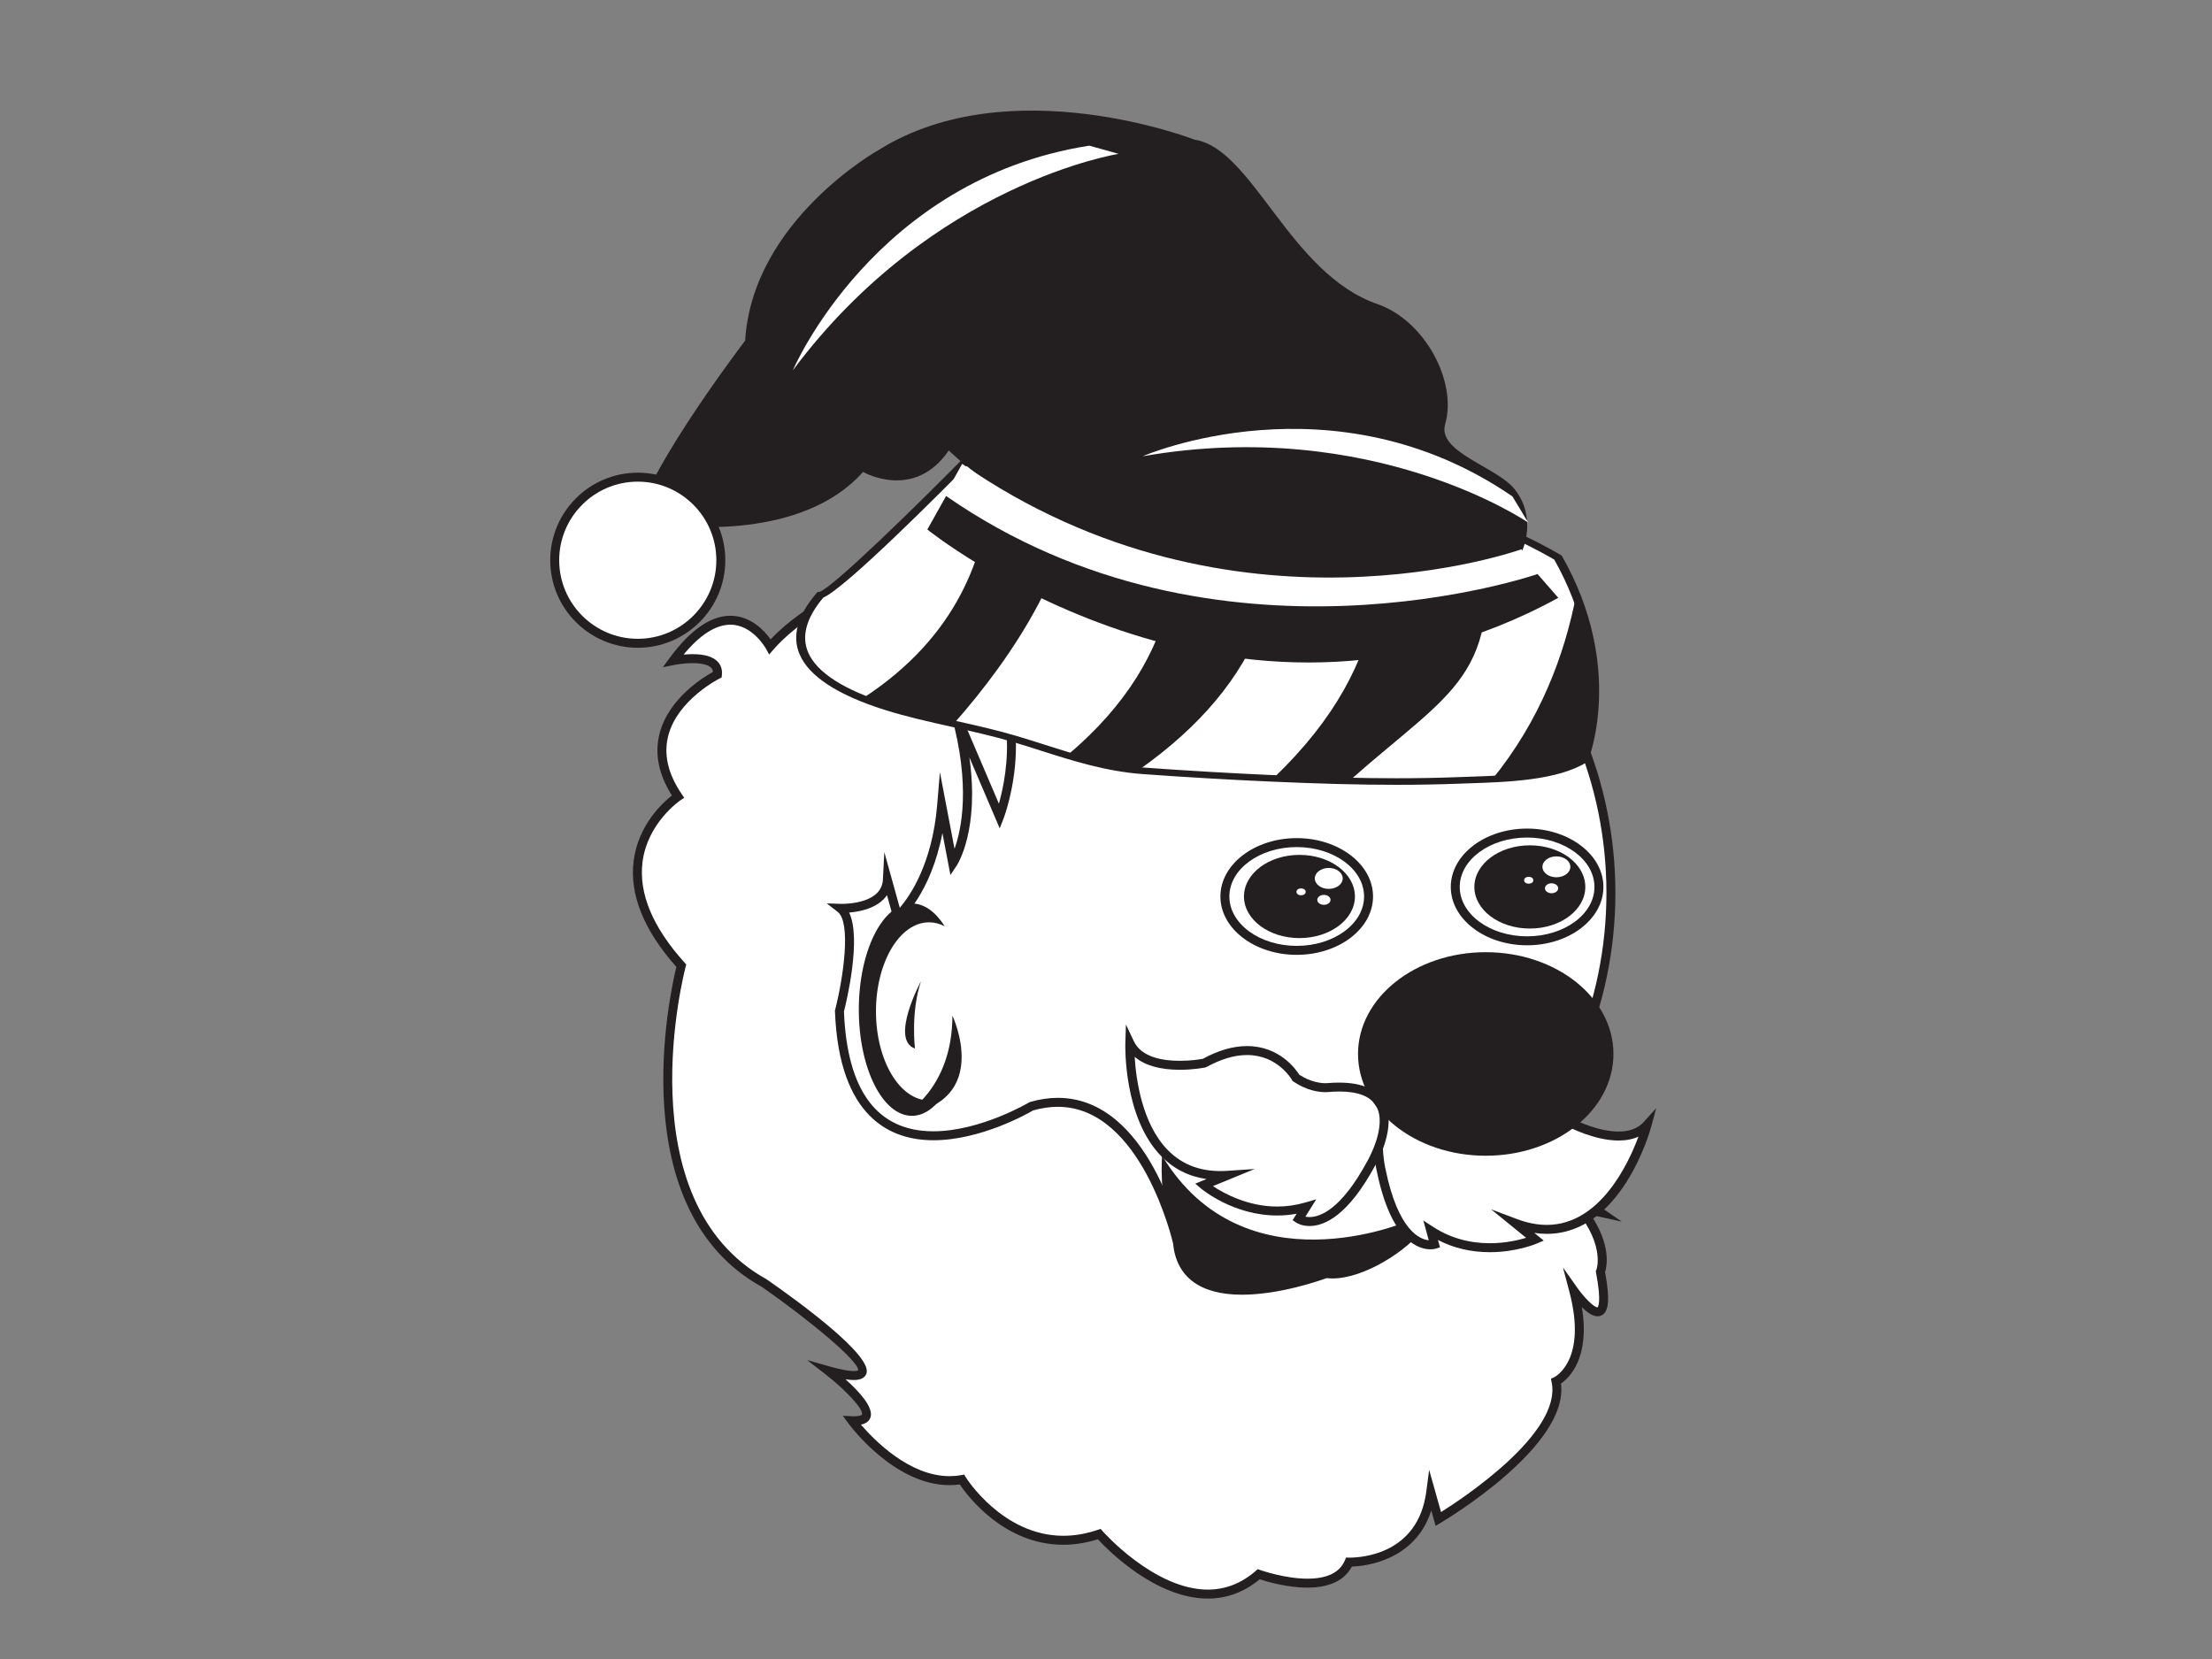 <?xml version="1.0" encoding="utf-8"?>
<!-- Generator: Adobe Illustrator 17.0.0, SVG Export Plug-In . SVG Version: 6.00 Build 0)  -->
<!DOCTYPE svg PUBLIC "-//W3C//DTD SVG 1.1//EN" "http://www.w3.org/Graphics/SVG/1.1/DTD/svg11.dtd">
<svg version="1.1" id="Layer_1" xmlns="http://www.w3.org/2000/svg" xmlns:xlink="http://www.w3.org/1999/xlink" x="0px" y="0px"
	 width="800px" height="600px" viewBox="0 0 800 600" enable-background="new 0 0 800 600" xml:space="preserve">
<rect x="0" y="0" width="800" height="600" fill="#808080" stroke="none"/>
<g>
	<path fill="#FFFFFF" d="M582.608,322.938c0,81.316-65.914,147.227-147.225,147.227c-81.308,0-147.227-65.911-147.227-147.227
		c0-81.306,65.918-147.224,147.227-147.224C516.695,175.714,582.608,241.631,582.608,322.938z"/>
	<path fill="#231F20" d="M435.384,471.785c-82.074,0-148.847-66.772-148.847-148.847c0-82.073,66.773-148.844,148.847-148.844
		c82.074,0,148.845,66.772,148.845,148.844C584.229,405.014,517.457,471.785,435.384,471.785z M435.384,177.335
		c-80.287,0-145.606,65.319-145.606,145.603c0,80.287,65.319,145.606,145.606,145.606s145.604-65.319,145.604-145.606
		C580.988,242.654,515.671,177.335,435.384,177.335z"/>
	<path fill="#231F20" d="M552.298,341.879c-15.22,0-27.603-9.467-27.603-21.106c0-11.639,12.383-21.106,27.603-21.106
		c15.217,0,27.598,9.467,27.598,21.106C579.896,332.412,567.515,341.879,552.298,341.879z M552.298,302.908
		c-13.434,0-24.362,8.015-24.362,17.865c0,9.85,10.928,17.865,24.362,17.865c13.43,0,24.357-8.015,24.357-17.865
		C576.655,310.922,565.728,302.908,552.298,302.908z"/>
	<ellipse fill="#231F20" cx="553.284" cy="320.773" rx="20.063" ry="15.048"/>
	<path fill="#231F20" d="M468.98,345.332c-15.222,0-27.604-9.467-27.604-21.106c0-11.639,12.383-21.109,27.604-21.109
		c15.217,0,27.598,9.471,27.598,21.109C496.578,335.865,484.197,345.332,468.98,345.332z M468.98,306.358
		c-13.433,0-24.363,8.014-24.363,17.868c0,9.85,10.93,17.865,24.363,17.865c13.43,0,24.357-8.015,24.357-17.865
		C493.336,314.372,482.41,306.358,468.98,306.358z"/>
	<path fill="#231F20" d="M490.026,324.226c0,8.309-8.981,15.045-20.062,15.045c-11.079,0-20.063-6.736-20.063-15.045
		c0-8.315,8.984-15.048,20.063-15.048C481.044,309.178,490.026,315.911,490.026,324.226z"/>
	<path fill="#FFFFFF" d="M567.942,313.499c0,2.089-2.258,3.783-5.047,3.783c-2.784,0-5.046-1.694-5.046-3.783
		s2.262-3.783,5.046-3.783C565.684,309.716,567.942,311.41,567.942,313.499z"/>
	<path fill="#FFFFFF" d="M563.542,321.257c0,0.991-1.073,1.795-2.396,1.795s-2.399-0.804-2.399-1.795
		c0-0.994,1.076-1.801,2.399-1.801S563.542,320.263,563.542,321.257z"/>
	<ellipse fill="#FFFFFF" cx="552.883" cy="318.355" rx="1.658" ry="1.244"/>
	<ellipse fill="#FFFFFF" cx="480.561" cy="317.69" rx="5.045" ry="3.785"/>
	<ellipse fill="#FFFFFF" cx="478.81" cy="325.445" rx="2.397" ry="1.798"/>
	<ellipse fill="#FFFFFF" cx="470.549" cy="322.545" rx="1.658" ry="1.244"/>
	<path fill="#231F20" d="M508.888,441.756c0,0-58.884,25.392-88.595-23.768c0,0-5.14,58.839,42.182,51.885
		C462.475,469.873,510.795,465.011,508.888,441.756z"/>
	<path fill="#231F20" d="M336.002,397.98c-10.603,0-19.196-14.418-19.196-32.201c0-17.789,8.592-32.207,19.196-32.207
		c1.978,0,3.884,0.506,5.686,1.44c-3.267-5.159-7.391-8.252-11.886-8.252c-10.603,0-19.199,17.191-19.199,38.395
		c0,21.201,8.595,38.398,19.199,38.398c3.946,0,7.613-2.38,10.661-6.46C339.031,397.664,337.537,397.98,336.002,397.98z"/>
	<path fill="#231F20" d="M344.453,367.321c0,0,14.613,30.852-17.327,35.723C327.126,403.045,344.453,393.843,344.453,367.321z"/>
	<path fill="#231F20" d="M333.085,354.869c0,0-11.363,21.109-2.166,24.36C330.918,379.229,329.294,366.239,333.085,354.869z"/>
	<path fill="#FFFFFF" d="M578.818,459.95c0,0,3.928-9.056-7.361-23.113l7.325,1.614c0,0-32.908-22.616-42.485-7.685
		c-2.63,4.109-17.73,9.325-20.462,6.9c1.198,7.1-22.216,24.984-36.235,22.926c0,0-50.874,19.299-53.738-11.094
		c0,0-13.487-60.824-52.863-49.394c0,0-66.552,39.823-69.405-34.419c0,0,7.992-31.222,0.364-37.167c0,0,16.418,0.611,16.975-10.294
		l3.691,13.278c0,0,13.541-11.506,15.939-40.281l4.015,21.049c0,0,11.288-16.896,1.062-54.063l15.848,37.1
		c0,0,16.004-40.917-12.962-65.176c0,0,36.583-24.183-11.408-29.114c0,0-40.8,12.354-58.64,32.878c0,0-13.203-24.575-34.965,5.001
		c0,0,16.83-3.428,15.956,5.084c0,0-33.144,16.368-14.272,44.105c0,0-33.8,22.382,1.203,61.172c0,0-23.173,85.45,30.14,114.881
		c0,0,60.811,42.361,22.969,31.596c0,0,24.276,18.834,8.627,18.083c0,0,18.39,25.107,39.756,21.287c0,0,18.607,30.286,49.655,19.72
		c0,0,32.165,36.837,57.679,14.522c0,0,26.723,9.629,32.658-4.381c0,0,26.114,0.966,29.567-25.335l2.743,9.74
		c0,0,47.055-27.842,42.568-49.796c0,0,13.389-6.362,6.375-32.878C569.137,466.695,584.171,488.017,578.818,459.95z"/>
	<path fill="#231F20" d="M436.843,578.145c-18.824,0-36.046-17.412-39.791-21.454c-4.194,1.32-8.393,1.991-12.495,1.991
		c-21.336,0-34.53-17.513-37.448-21.815c-1.22,0.168-2.461,0.253-3.699,0.253c-19.984,0-35.913-21.432-36.581-22.344l-2.007-2.741
		l3.392,0.165c2.567,0.111,3.476-0.418,3.537-0.595c0.622-1.817-5.563-8.635-13.236-14.592l-6.606-5.125l8.043,2.289
		c3.942,1.121,6.91,1.69,8.82,1.69h0.001c1.265-0.003,1.58-0.253,1.583-0.256c0.467-3.162-17.566-18.175-34.742-30.143
		c-50.766-28.016-33.235-106.635-30.996-115.77c-11.791-13.291-16.99-26.183-15.453-38.328c1.641-12.965,10.457-21.024,13.836-23.68
		c-4.852-7.676-6.342-15.244-4.428-22.515c3.323-12.63,15.807-20.264,19.292-22.179c-0.073-0.728-0.364-1.143-0.603-1.409
		c-1.021-1.13-3.423-1.754-6.766-1.754c-3.415,0-6.628,0.646-6.66,0.652l-4.116,0.833l2.488-3.381
		c7.442-10.113,14.831-15.241,21.962-15.241c7.443,0,12.387,5.526,14.532,8.54c18.541-19.672,56.307-31.273,57.947-31.77
		l0.312-0.095l0.324,0.035c15.92,1.637,24.412,5.498,25.962,11.807c1.89,7.691-7.983,15.978-12.106,19.048
		c27.362,24.867,12.019,65.224,11.857,65.638l-1.443,3.688l-10.958-25.652c3.686,26.297-4.268,38.632-4.671,39.234l-2.198,3.292
		l-2.896-15.178c-4.194,21.898-14.655,31.026-15.159,31.454l-1.932,1.643l-2.955-10.632c-2.711,3.982-8.143,5.849-13.684,6.293
		c4.504,9.369-0.929,32.045-1.88,35.815c1.16,28.731,12.044,43.298,32.354,43.295c16.95,0,34.416-10.331,34.59-10.436l0.381-0.168
		c3.415-0.991,6.791-1.494,10.032-1.494c32.93,0,44.393,49.967,44.865,52.094c1.012,10.594,8.301,15.864,21.701,15.864
		c14.054,0,29.724-5.875,29.88-5.935l0.394-0.149l0.416,0.06c9.69,1.462,24.87-7.568,31.623-15.554
		c2.866-3.393,2.85-5.064,2.778-5.498l-0.765-4.533l3.439,3.051c0,0,0.309,0.209,1.39,0.209c4.941,0,14.889-4.048,16.632-6.77
		c2.488-3.881,6.506-5.847,11.946-5.847c13.649,0,32.044,12.535,32.821,13.07l6.849,4.707l-11.225-2.472
		c7.443,11.053,5.811,18.713,5.169,20.729c1.961,10.512,0.926,13.434-0.204,14.798c-0.646,0.782-1.516,1.193-2.516,1.193h-0.002
		c-1.796,0-3.857-1.51-5.662-3.292c3.023,18.435-4.618,25.588-7.567,27.611c2.956,22.59-41.593,49.233-43.522,50.375l-1.814,1.073
		l-1.56-5.545c-5.883,18.447-24.355,20.147-28.731,20.286c-2.611,4.985-8.128,7.612-16.038,7.612c-7.36,0-14.768-2.19-17.297-3.017
		C450.002,575.799,443.704,578.145,436.843,578.145z M398.052,552.94l0.715,0.816c0.185,0.212,18.715,21.147,38.075,21.147
		c6.348,0,12.175-2.282,17.317-6.777l0.717-0.63l0.899,0.323c0.087,0.031,8.804,3.13,17.099,3.13c7.109,0,11.657-2.225,13.517-6.619
		l0.435-1.026l1.114,0.038h0.02c4.42,0,24.897-1.184,27.883-23.926l1.027-7.825l4.3,15.269c8.475-5.334,43.724-28.757,40.003-46.963
		l-0.255-1.244l1.146-0.545c0.484-0.241,12.044-6.283,5.505-31.001l-2.303-8.705l5.194,7.356c2.36,3.342,5.943,7.068,7.31,7.068
		c0.055-0.035,1.595-1.348-0.546-12.576l-0.093-0.49l0.199-0.459c0.029-0.07,3.298-8.458-7.138-21.451l-2.882-3.589l2.092,0.462
		c-6.432-3.466-15.366-7.439-22.526-7.439c-4.324,0-7.339,1.425-9.217,4.352c-2.665,4.166-15.127,8.79-20.391,8.214
		c-0.453,1.681-1.567,3.58-3.336,5.672c-7.356,8.701-23.355,18.042-34.148,16.725c-2.596,0.949-17.067,6.001-30.64,6.001
		c-15.141,0-23.751-6.432-24.897-18.602c-0.079-0.298-11.337-49.356-41.669-49.356c-2.874,0-5.879,0.44-8.935,1.31
		c-2.064,1.206-18.992,10.787-36.068,10.787c-15.424,0-34.12-8.09-35.602-46.643l-0.009-0.237l0.058-0.228
		c2.987-11.674,5.883-31.634,0.939-35.486l-3.946-3.073l5.408,0.18c2.412,0,14.464-0.421,14.89-8.761l0.51-9.961l5.6,20.144
		c3.689-4.301,11.751-15.962,13.525-37.239l0.984-11.816l5.286,27.715c2.551-7.093,5.86-22.897-1.141-48.346l3.053-1.067
		l14.139,33.099c3.026-10.746,8.706-40.462-13.783-59.295l-1.667-1.396l1.812-1.2c3.969-2.627,13.948-10.771,12.466-16.795
		c-0.799-3.244-5.413-7.486-22.817-9.322c-3.773,1.187-41.06,13.291-57.58,32.295l-1.533,1.763l-1.116-2.058
		c-0.047-0.085-4.824-8.726-12.883-8.726c-5.322,0-11.009,3.633-16.933,10.809c0.999-0.088,2.113-0.155,3.259-0.155
		c4.396,0,7.481,0.949,9.171,2.823c1.132,1.253,1.608,2.845,1.415,4.729l-0.092,0.89l-0.803,0.399
		c-0.15,0.073-15.081,7.606-18.485,20.581c-1.766,6.729-0.139,13.848,4.835,21.16l0.92,1.352l-1.363,0.912
		c-0.121,0.079-11.932,8.097-13.72,22.379c-1.419,11.354,3.703,23.584,15.228,36.356l0.592,0.655l-0.231,0.855
		c-0.228,0.842-22.215,84.567,29.36,113.038c11.628,8.09,38.12,27.408,36.062,33.963c-0.505,1.608-2.056,2.422-4.61,2.425h-0.002
		c-0.856,0-1.845-0.089-2.98-0.263c4.928,4.403,10.259,10.199,9.023,13.81c-0.462,1.349-1.614,2.216-3.439,2.589
		c4.713,5.508,17.475,18.634,32.033,18.634c1.41,0,2.822-0.123,4.197-0.37l1.086-0.193l0.579,0.94
		c0.131,0.212,13.318,21.185,35.285,21.185c4.078,0,8.274-0.725,12.468-2.152L398.052,552.94z"/>
	<path fill="#FFFFFF" d="M534.544,401.497c0,0,14.828-14.383,33.258,4.495c0,0,19.322,10.335,27.862,0.896
		c0,0-13.035,48.543-47.639,35.508l7.19,5.843c0,0-19.774,8.54-37.752-3.146l1.347,4.944c0,0-13.033,4.045-19.322-26.965
		c0,0-8.092-33.71,22.92-21.575C522.406,401.497,527.349,403.744,534.544,401.497z"/>
	<path fill="#231F20" d="M538.817,452.869c-6.785,0-13.074-1.475-18.754-4.396l0.722,2.646l-1.494,0.465
		c-0.133,0.041-0.85,0.247-1.98,0.247c-4.102,0-14.206-2.773-19.412-28.437c-0.127-0.522-3.322-14.209,2.505-21.6
		c4.208-5.337,11.862-6.008,22.594-1.807c0.092,0.038,2.051,0.889,5.202,0.889h0.002c1.814,0,3.67-0.278,5.523-0.823
		c1.323-1.162,6.715-5.419,14.565-5.419c7.027,0,13.918,3.374,20.487,10.037c1.387,0.703,9.338,4.571,16.604,4.571
		c3.961,0,7.016-1.159,9.083-3.444l4.51-4.985l-1.744,6.495c-0.427,1.589-10.768,38.927-37.808,38.93h-0.005
		c-1.481,0-2.991-0.117-4.522-0.348l3.415,2.776l-2.453,1.06C555.56,449.856,548.468,452.869,538.817,452.869z M514.781,441.417
		l3.564,2.317c6.019,3.912,12.905,5.894,20.471,5.894c5.628,0,10.36-1.117,13.126-1.959l-12.68-10.306l9.333,3.517
		c3.732,1.405,7.374,2.118,10.82,2.118h0.002c19.183-0.003,29.499-22.071,33.142-31.903c-2.059,0.924-4.458,1.39-7.18,1.39
		c-8.777,0-17.957-4.856-18.343-5.064l-0.395-0.295c-5.992-6.137-12.166-9.249-18.353-9.249c-7.595,0-12.568,4.735-12.617,4.786
		l-0.277,0.266l-0.369,0.117c-2.277,0.712-4.575,1.073-6.826,1.073h-0.002c-3.901,0-6.361-1.098-6.463-1.146
		c-9.035-3.526-15.497-3.346-18.788,0.829c-4.863,6.169-1.915,18.767-1.885,18.894c4.557,22.458,12.535,25.556,15.663,25.863
		L514.781,441.417z"/>
	<path fill="#FFFFFF" d="M468.684,389.814c0,0-10.039-18.058-33.14-5.324c0,0-21.484,4.302-26.927-7.201
		c0,0-1.572,50.236,35.323,47.773l-8.568,3.51c0,0,16.453,13.896,37.043,7.913l-2.719,4.343c0,0,11.303,7.647,26.303-20.22
		c0,0,17.496-29.924-15.7-27.285C480.299,393.324,474.914,394.046,468.684,389.814z"/>
	<path fill="#231F20" d="M473.615,443.408c-2.912,0-4.64-1.111-4.829-1.238l-1.296-0.877l1.459-2.326
		c-2.317,0.421-4.665,0.636-7.019,0.636c-15.828,0-27.133-9.395-27.606-9.793l-2.042-1.725l4.066-1.665
		c-6.454-0.934-11.973-3.732-16.45-8.353c-13.581-14.009-12.936-39.74-12.903-40.829l0.21-6.716l2.876,6.074
		c2.762,5.837,10.552,7.062,16.6,7.062c4.03,0,7.411-0.554,8.311-0.712c5.631-3.067,11.015-4.621,16.007-4.621
		c11.799,0,17.713,8.454,18.889,10.344c4.235,2.776,7.997,3.083,9.44,3.083c0.448,0,0.717-0.029,0.764-0.035
		c1.527-0.123,2.879-0.177,4.147-0.177c8.187,0,13.669,2.317,16.292,6.888c5.049,8.799-2.797,22.423-3.134,22.999
		C487.623,439.588,479.068,443.408,473.615,443.408z M472.112,440.022c0.421,0.085,0.923,0.146,1.504,0.146
		c3.74,0,11.436-2.64,20.956-20.327c0.101-0.174,7.266-12.633,3.146-19.802c-2.345-4.083-7.984-5.846-17.279-5.099
		c-0.005,0.003-0.419,0.054-1.109,0.054c-2.206,0-6.641-0.5-11.555-3.836l-0.315-0.215l-0.19-0.335
		c-0.207-0.37-5.218-9.04-16.27-9.04c-4.506,0-9.443,1.462-14.674,4.343l-0.464,0.171c-0.168,0.035-4.15,0.82-9.179,0.82
		c-7.231,0-12.762-1.608-16.317-4.694c0.483,8.024,2.626,24.088,11.868,33.615c5.476,5.647,12.603,8.217,21.598,7.625l9.952-0.665
		l-15.109,6.191c3.912,2.602,12.565,7.391,23.257,7.391c3.387,0,6.763-0.485,10.031-1.434l4.082-1.184L472.112,440.022z"/>
	<path fill="#231F20" d="M583.526,381.179c0,20.33-20.683,36.809-46.192,36.809c-25.509,0-46.188-16.478-46.188-36.809
		c0-20.324,20.678-36.806,46.188-36.806C562.843,344.373,583.526,360.855,583.526,381.179z"/>
	<path fill="#FFFFFF" d="M572.793,274.772c0,0,13.592-32.802-9.331-73.115c0,0-29.431-17.637-38.148-11.965
		c0,0-4.849-33.321-77.524-24.816c0,0-65.89-0.355-96.9,0.355c0,0-48.449,49.277-54.266,49.989
		c-16.902,19.754-1.285,32.444,23.998,40.433c14.554,4.599,31.425,7.151,46.546,11.648c15.355,4.57,29.603,10.284,46.414,11.487
		c15.089,1.083,30.2,1.985,45.328,2.662c22.828,1.019,45.805,1.668,68.658,0.785C541.305,281.707,561.607,281.745,572.793,274.772z"
		/>
	<path fill="#231F20" d="M504.986,283.837c-13.275,0-27.516-0.37-46.175-1.203c-14.456-0.649-29.727-1.541-45.388-2.668
		c-13.378-0.956-25.345-4.773-36.918-8.461c-3.289-1.051-6.592-2.105-9.948-3.102c-7.146-2.127-14.828-3.846-22.258-5.511
		c-8.173-1.826-16.626-3.719-24.319-6.15c-17.052-5.387-27.414-12.155-30.802-20.112c-2.819-6.619-0.775-14.035,6.073-22.04
		l0.388-0.453l0.719-0.088c4.43-1.158,35.003-30.985,53.218-49.511l0.467-0.472l0.798-0.019c16.04-0.367,41.552-0.446,60.129-0.446
		c20.356,0,36.834,0.089,36.834,0.089c7.695-0.918,15.238-1.39,22.151-1.39c44.539,0,54.497,19.507,56.503,25.522
		c1.041-0.291,2.222-0.44,3.539-0.44c12.066,0,33.583,12.813,34.492,13.361l0.317,0.187l0.155,0.276
		c22.882,40.237,9.521,73.58,9.385,73.912l-0.139,0.335l-0.361,0.225c-10.525,6.558-28.734,7.16-42.035,7.6l-4.156,0.146
		C520.398,283.701,512.985,283.837,504.986,283.837z M297.764,216.125c-6.136,7.283-7.984,13.94-5.492,19.799
		c3.092,7.271,12.848,13.541,28.993,18.64c7.528,2.38,15.893,4.254,23.982,6.061c7.499,1.678,15.25,3.412,22.532,5.58
		c3.381,1.003,6.709,2.064,10.021,3.124c11.865,3.782,23.072,7.356,35.94,8.277c15.622,1.121,30.854,2.013,45.268,2.659
		c18.593,0.829,32.774,1.2,45.979,1.2c7.942,0,15.298-0.136,22.496-0.415l4.181-0.146c12.668-0.418,29.953-0.991,39.705-6.808
		c1.308-3.529,11.743-34.546-9.246-71.706c-2.684-1.57-21.938-12.639-32.128-12.639c-1.573,0-2.751,0.269-3.605,0.826l-2.342,1.522
		l-0.345-2.282c-0.155-1.022-4.365-25.148-53.75-25.148c-6.742,0-14.111,0.465-21.907,1.377c-0.269,0.022-16.738-0.076-37.078-0.076
		c-18.248,0-43.193,0.076-59.23,0.427C340.241,178.082,305.776,212.694,297.764,216.125z"/>
	<path fill="#231F20" d="M460.989,163.737c-4.134,0.222-8.521,0.592-13.199,1.14c0,0-8.45-0.044-20.717-0.07
		c-0.464,32.276,3.276,70.972-41.077,108.373c8.225,2.478,16.576,4.593,25.647,5.438
		C457.479,246.414,468.418,208.067,460.989,163.737z M525.314,189.692c0,0-2.26-15.434-26.601-22.613
		c0.931,32.248,7.704,70.472-38.23,114.437c9.141,0.399,18.302,0.728,27.468,0.931c37.844-33.552,55.285-37.097,48.435-92.939
		C531.809,188.347,527.751,188.103,525.314,189.692z M358.645,176.218c-2.653,24.838-12.113,53.889-46.643,76.359
		c2.714,1.095,5.594,2.124,8.62,3.077c7.651,2.418,15.942,4.27,24.282,6.134c21.177-23.977,45.77-59.875,45.444-96.965
		C375.807,164.873,364.136,170.745,358.645,176.218z M570.02,215.312c-4.254,21.977-13.174,45.406-30.285,66.471
		c11.807-0.563,24.867-1.908,33.058-7.011C572.793,274.772,583.403,249.12,570.02,215.312z"/>
	<path fill="#231F20" d="M550.503,199.251c0,0,5.628-11.883-2.779-22.391c-6.419-8.034-28-13.32-25.063-23.455
		c4.444-15.364-7.356-37.499-24.467-43.421c-31.874-11.031-45.099-56.234-66.15-59.472c0,0-66.62-25.921-114.099,3.634
		c0,0-45.785,25.433-48.449,69.041c0,0-43.605,57.168-38.76,69.766l11.628,4.849l2.909-7.755c0,0,44.574,5.812,66.86-19.378
		c0,0,18.408,10.661,31.009-7.755C343.141,162.914,417.753,238.013,550.503,199.251z"/>
	<path fill="#FFFFFF" d="M260.695,202.613c0,16.589-13.448,30.038-30.037,30.038c-16.589,0-30.039-13.449-30.039-30.038
		c0-16.593,13.449-30.039,30.039-30.039C247.247,172.574,260.695,186.02,260.695,202.613z"/>
	<path fill="#231F20" d="M230.658,234.272c-17.457,0-31.659-14.206-31.659-31.659c0-17.46,14.202-31.659,31.659-31.659
		c17.456,0,31.658,14.199,31.658,31.659C262.316,220.066,248.115,234.272,230.658,234.272z M230.658,174.195
		c-15.67,0-28.418,12.747-28.418,28.418c0,15.668,12.748,28.418,28.418,28.418c15.668,0,28.416-12.749,28.416-28.418
		C259.074,186.942,246.326,174.195,230.658,174.195z"/>
	<path fill="#FFFFFF" d="M550.262,198.647c0,0-103.925,37.426-202.279-30.884l-6.783,12.11c0,0,97.385,92.056,215.114,27.614
		L550.262,198.647z"/>
	<path fill="#231F20" d="M556.074,207.611c0,0-115.552,40.091-213.905-28.225l-6.783,12.116c0,0,110.466,89.147,228.196,24.708
		L556.074,207.611z"/>
	<path fill="#FFFFFF" d="M413.276,165.009c0,0,68.8-30.035,133.72,14.535l5.691,9.451
		C552.687,188.996,496.611,150.474,413.276,165.009z"/>
	<path fill="#FFFFFF" d="M286.747,133.917c0,0,29.401-69.073,107.208-81.237l10.624,2.962
		C404.579,55.643,337.36,66.139,286.747,133.917z"/>
</g>
</svg>
